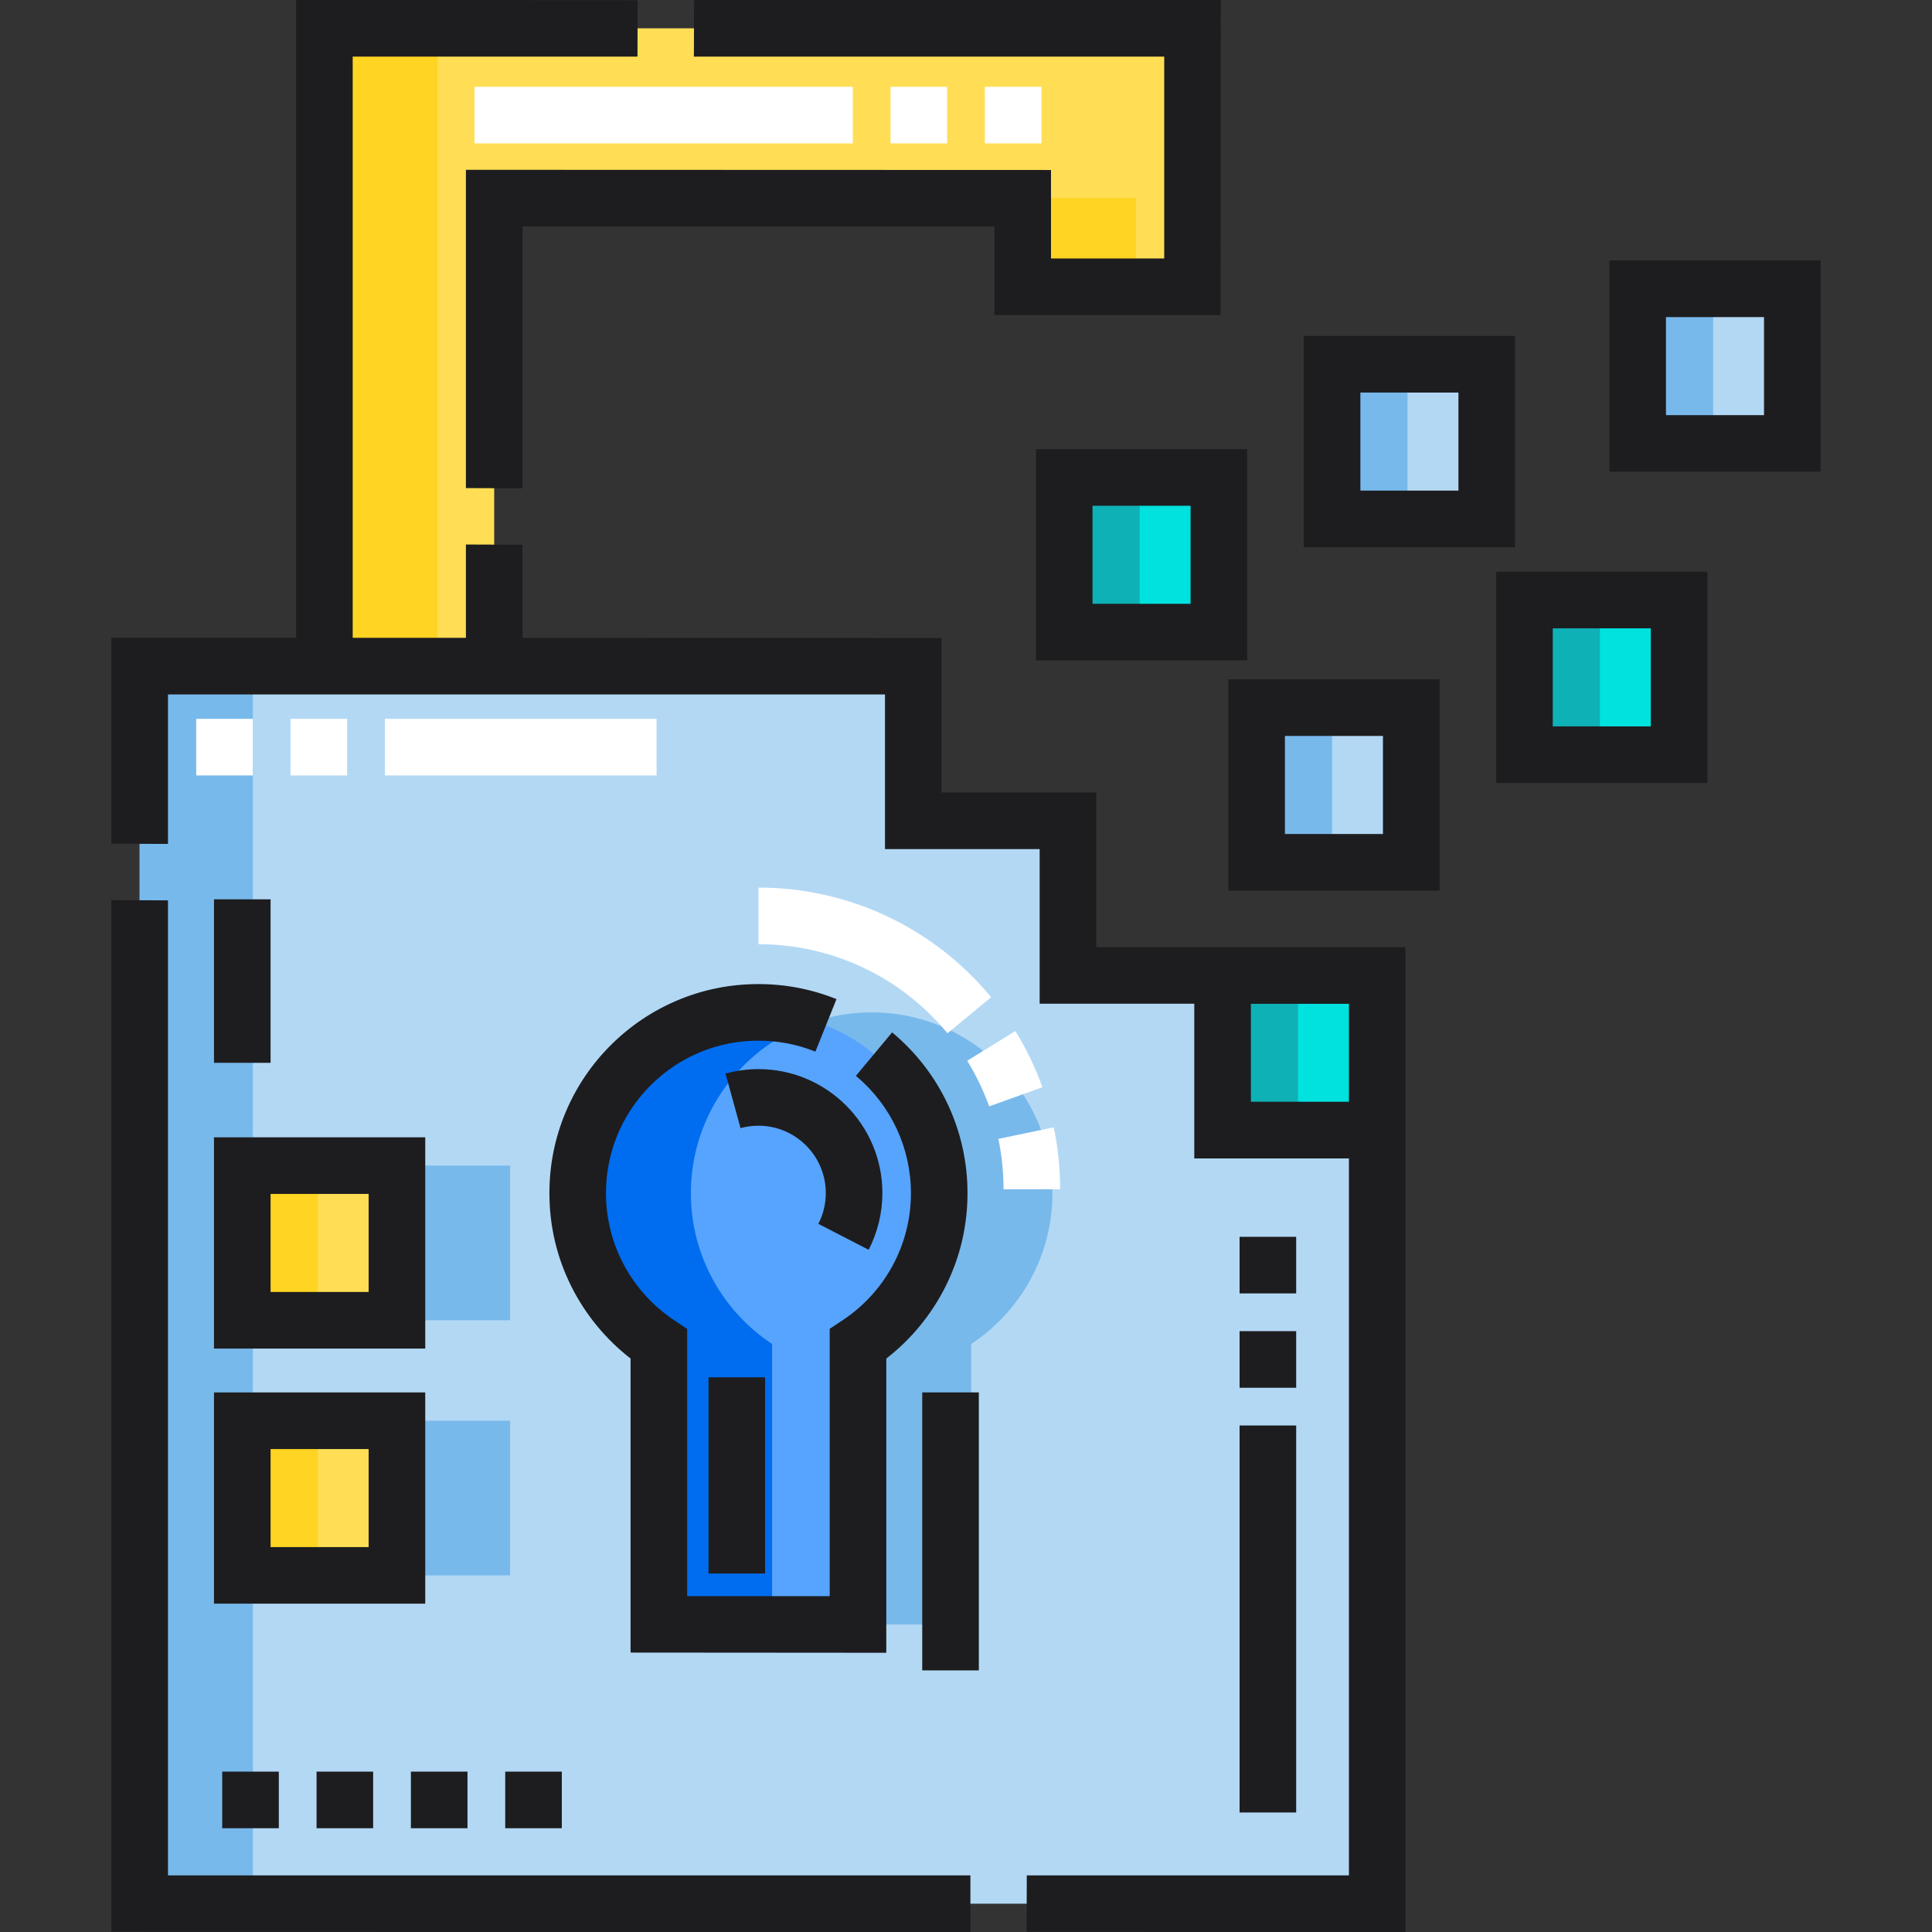 <?xml version="1.0" encoding="iso-8859-1"?>
<!-- Generator: Adobe Illustrator 19.0.0, SVG Export Plug-In . SVG Version: 6.00 Build 0)  -->
<svg version="1.1" id="Capa_1" xmlns="http://www.w3.org/2000/svg" xmlns:xlink="http://www.w3.org/1999/xlink" x="0px" y="0px"
	 viewBox="0 0 512 512" style="enable-background:new 0 0 512 512;" xml:space="preserve">
<rect x="0" y="0" width="512" height="512" fill="#333333" stroke="none"/>
<polygon style="fill:#B3D8F4;" points="323.998,299.484 323.998,258.5 283.015,258.5 283.015,217.516 242.031,217.516 
	242.031,176.533 37.015,176.533 37.015,504.5 364.982,504.5 364.982,299.484 "/>
<g>
	<rect x="94.21" y="308.9" style="fill:#78B9EB;" width="40.984" height="40.984"/>
	<rect x="94.21" y="376.51" style="fill:#78B9EB;" width="40.984" height="40.984"/>
	<path style="fill:#78B9EB;" d="M278.903,316.192c0-26.457-21.448-47.905-47.905-47.905s-47.905,21.448-47.905,47.905
		c0,16.705,8.556,31.406,21.52,39.979V430.5h52.764v-74.325C270.345,347.603,278.903,332.9,278.903,316.192z"/>
</g>
<g>
	<rect x="434" y="76.53" style="fill:#B3D8F4;" width="40.984" height="40.984"/>
	<rect x="353.01" y="96.53" style="fill:#B3D8F4;" width="40.984" height="40.984"/>
</g>
<g>
	<rect x="282.03" y="126.53" style="fill:#00E2DD;" width="40.984" height="40.984"/>
	<rect x="404" y="159.02" style="fill:#00E2DD;" width="40.984" height="40.984"/>
</g>
<rect x="333.01" y="187.53" style="fill:#B3D8F4;" width="40.984" height="40.984"/>
<g>
	<rect x="64.21" y="308.9" style="fill:#FFDE55;" width="40.984" height="40.984"/>
	<rect x="64.21" y="376.51" style="fill:#FFDE55;" width="40.984" height="40.984"/>
</g>
<rect x="324" y="258.52" style="fill:#00E2DD;" width="40.984" height="40.984"/>
<polygon style="fill:#FFDE55;" points="130.968,176.533 85.968,176.533 85.968,7.5 316.029,7.5 316.029,76 271.029,76 271.029,52.5 
	130.968,52.5 "/>
<path style="fill:#57A4FF;" d="M248.903,316.192c0-26.457-21.448-47.905-47.905-47.905s-47.905,21.448-47.905,47.905
	c0,16.705,8.556,31.406,21.52,39.979V430.5h52.764v-74.325C240.345,347.603,248.903,332.9,248.903,316.192z"/>
<g>
	<rect x="37.02" y="176.53" style="fill:#78B9EB;" width="30" height="327.97"/>
	<rect x="434" y="76.53" style="fill:#78B9EB;" width="20" height="40.984"/>
	<rect x="353.01" y="96.53" style="fill:#78B9EB;" width="20" height="40.984"/>
</g>
<g>
	<rect x="282.03" y="126.53" style="fill:#0EB1B6;" width="20" height="40.984"/>
	<rect x="404" y="159.02" style="fill:#0EB1B6;" width="20" height="40.984"/>
</g>
<rect x="333.01" y="187.53" style="fill:#78B9EB;" width="20" height="40.984"/>
<g>
	<rect x="64.21" y="308.9" style="fill:#FFD422;" width="20" height="40.984"/>
	<rect x="64.21" y="376.51" style="fill:#FFD422;" width="20" height="40.984"/>
</g>
<rect x="324" y="258.52" style="fill:#0EB1B6;" width="20" height="40.984"/>
<g>
	<rect x="85.968" y="7.5" style="fill:#FFD422;" width="30" height="169.03"/>
	<rect x="271.03" y="52.5" style="fill:#FFD422;" width="30" height="23.5"/>
</g>
<path style="fill:#006DF0;" d="M183.094,316.192c0-21.216,13.798-39.199,32.905-45.496c-4.72-1.556-9.759-2.409-15-2.409
	c-26.457,0-47.905,21.448-47.905,47.905c0,16.705,8.556,31.406,21.52,39.979V430.5h30v-74.328
	C191.65,347.598,183.094,332.898,183.094,316.192z"/>
<g>
	<rect x="133.89" y="469.5" style="fill:#1D1D1F;" width="15" height="15"/>
	<rect x="83.89" y="469.5" style="fill:#1D1D1F;" width="15" height="15"/>
	<rect x="58.89" y="469.5" style="fill:#1D1D1F;" width="15" height="15"/>
	<rect x="108.89" y="469.5" style="fill:#1D1D1F;" width="15" height="15"/>
	<path style="fill:#1D1D1F;" d="M426.499,69.033v55.983h55.983V69.033H426.499z M467.482,110.016h-25.983V84.033h25.983V110.016z"/>
	<path style="fill:#1D1D1F;" d="M401.499,89.033h-55.983v55.983h55.983V89.033z M386.499,130.016h-25.983v-25.983h25.983V130.016z"
		/>
	<path style="fill:#1D1D1F;" d="M274.531,175.017h55.984v-55.984h-55.984V175.017z M289.531,134.033h25.984v25.984h-25.984V134.033z
		"/>
	<path style="fill:#1D1D1F;" d="M396.499,207.5h55.983v-55.983h-55.983V207.5z M411.499,166.517h25.983V192.5h-25.983V166.517z"/>
	<path style="fill:#1D1D1F;" d="M325.515,236.017h55.983v-55.984h-55.983V236.017z M340.515,195.033h25.983v25.984h-25.983V195.033z
		"/>
	<path style="fill:#1D1D1F;" d="M56.709,357.385h55.983v-55.983H56.709V357.385z M71.709,316.402h25.983v25.983H71.709V316.402z"/>
	<path style="fill:#1D1D1F;" d="M112.693,369.008H56.709v55.983h55.983L112.693,369.008L112.693,369.008z M97.693,409.992H71.709
		v-25.983h25.983L97.693,409.992L97.693,409.992z"/>
	<polygon style="fill:#1D1D1F;" points="44.518,238.6 29.518,238.55 29.518,511.95 257.168,512 257.168,497 44.518,497 	"/>
	<path style="fill:#1D1D1F;" d="M331.499,251h-40.98v-40.98H249.53v-40.94l-111.061-0.025V144.35l-15-0.05v24.73h-30V15h75.47
		l0.051-14.95L78.468,0v169.041l-48.95-0.011v54.57l15,0.05v-39.62h190.011v40.99h40.989V266h40.98v41h40.979v190h-85.37
		l-0.05,14.95l100.42,0.05V307h0.004v-55.983h-40.983L331.499,251L331.499,251z M357.482,266.017v25.963h-25.983v-25.963H357.482z"
		/>
	<polygon style="fill:#1D1D1F;" points="308.529,68.5 278.529,68.5 278.529,45.05 123.468,45 123.468,129.35 138.468,129.4 
		138.468,60 263.529,60 263.529,83.5 323.478,83.5 323.529,0 183.938,0 183.888,15 308.529,15 	"/>
	<path style="fill:#1D1D1F;" d="M179.428,265.14c-6.59,2.79-12.52,6.79-17.61,11.88c-5.079,5.08-9.079,11.01-11.869,17.61
		c-2.891,6.83-4.351,14.08-4.351,21.56c0,8.72,1.97,17.07,5.86,24.82c3.7,7.38,9.109,13.95,15.649,19.01v77.93l67.771,0.05v-77.97
		c6.54-5.06,11.95-11.64,15.66-19.02c3.89-7.75,5.859-16.1,5.859-24.82c0.011-16.5-7.26-32.01-19.939-42.57l-0.04-0.03l-9.601,11.52
		l0.04,0.03c9.24,7.72,14.54,19.04,14.551,31.05c0,13.59-6.79,26.2-18.17,33.73l-3.36,2.22V423h-37.771v-70.83l-3.359-2.25
		c-11.37-7.54-18.16-20.14-18.16-33.73c0.01-10.78,4.21-20.93,11.84-28.57c7.64-7.63,17.79-11.83,28.57-11.83
		c5.21,0,10.27,0.97,15.04,2.89l0.05,0.02l5.59-13.92l-0.05-0.02c-6.561-2.64-13.5-3.97-20.61-3.97h-0.02
		C193.518,260.79,186.258,262.25,179.428,265.14z"/>
</g>
<g>
	<path style="fill:#FFFFFF;" d="M269.082,273.236l-12.764,7.879c2.354,3.814,4.313,7.88,5.825,12.084l14.115-5.073
		C274.397,282.944,271.982,277.935,269.082,273.236z"/>
	<path style="fill:#FFFFFF;" d="M279.261,298.75l-14.684,3.067c0.911,4.36,1.373,8.854,1.373,13.355h15
		C280.951,309.642,280.382,304.116,279.261,298.75z"/>
	<path style="fill:#FFFFFF;" d="M251.097,273.832l11.564-9.554c-15.258-18.466-37.732-29.057-61.663-29.058v15
		C220.44,250.221,238.7,258.827,251.097,273.832z"/>
	<rect x="51.999" y="190.5" style="fill:#FFFFFF;" width="15" height="15"/>
	<rect x="76.999" y="190.5" style="fill:#FFFFFF;" width="15" height="15"/>
	<rect x="102" y="190.5" style="fill:#FFFFFF;" width="72" height="15"/>
	<rect x="125.75" y="23" style="fill:#FFFFFF;" width="100.25" height="15"/>
	<rect x="236" y="23" style="fill:#FFFFFF;" width="15" height="15"/>
	<rect x="261" y="23" style="fill:#FFFFFF;" width="15" height="15"/>
</g>
<g>
	<rect x="244.4" y="369" style="fill:#1D1D1F;" width="15" height="73.67"/>
	<path style="fill:#1D1D1F;" d="M230.204,331.21c2.38-4.616,3.639-9.815,3.639-15.038c0-18.11-14.733-32.844-32.844-32.844
		c-2.962,0-5.899,0.396-8.732,1.175l3.98,14.462c1.536-0.423,3.136-0.637,4.752-0.637c9.839,0,17.844,8.005,17.844,17.844
		c0,2.881-0.663,5.627-1.971,8.162L230.204,331.21z"/>
	<rect x="187.76" y="365" style="fill:#1D1D1F;" width="15" height="52"/>
	<rect x="328.5" y="377.77" style="fill:#1D1D1F;" width="15" height="102.56"/>
	<rect x="328.5" y="327.77" style="fill:#1D1D1F;" width="15" height="15"/>
	<rect x="328.5" y="352.77" style="fill:#1D1D1F;" width="15" height="15"/>
	<rect x="56.709" y="238.33" style="fill:#1D1D1F;" width="15" height="43.33"/>
</g>
<g>
</g>
<g>
</g>
<g>
</g>
<g>
</g>
<g>
</g>
<g>
</g>
<g>
</g>
<g>
</g>
<g>
</g>
<g>
</g>
<g>
</g>
<g>
</g>
<g>
</g>
<g>
</g>
<g>
</g>
</svg>
